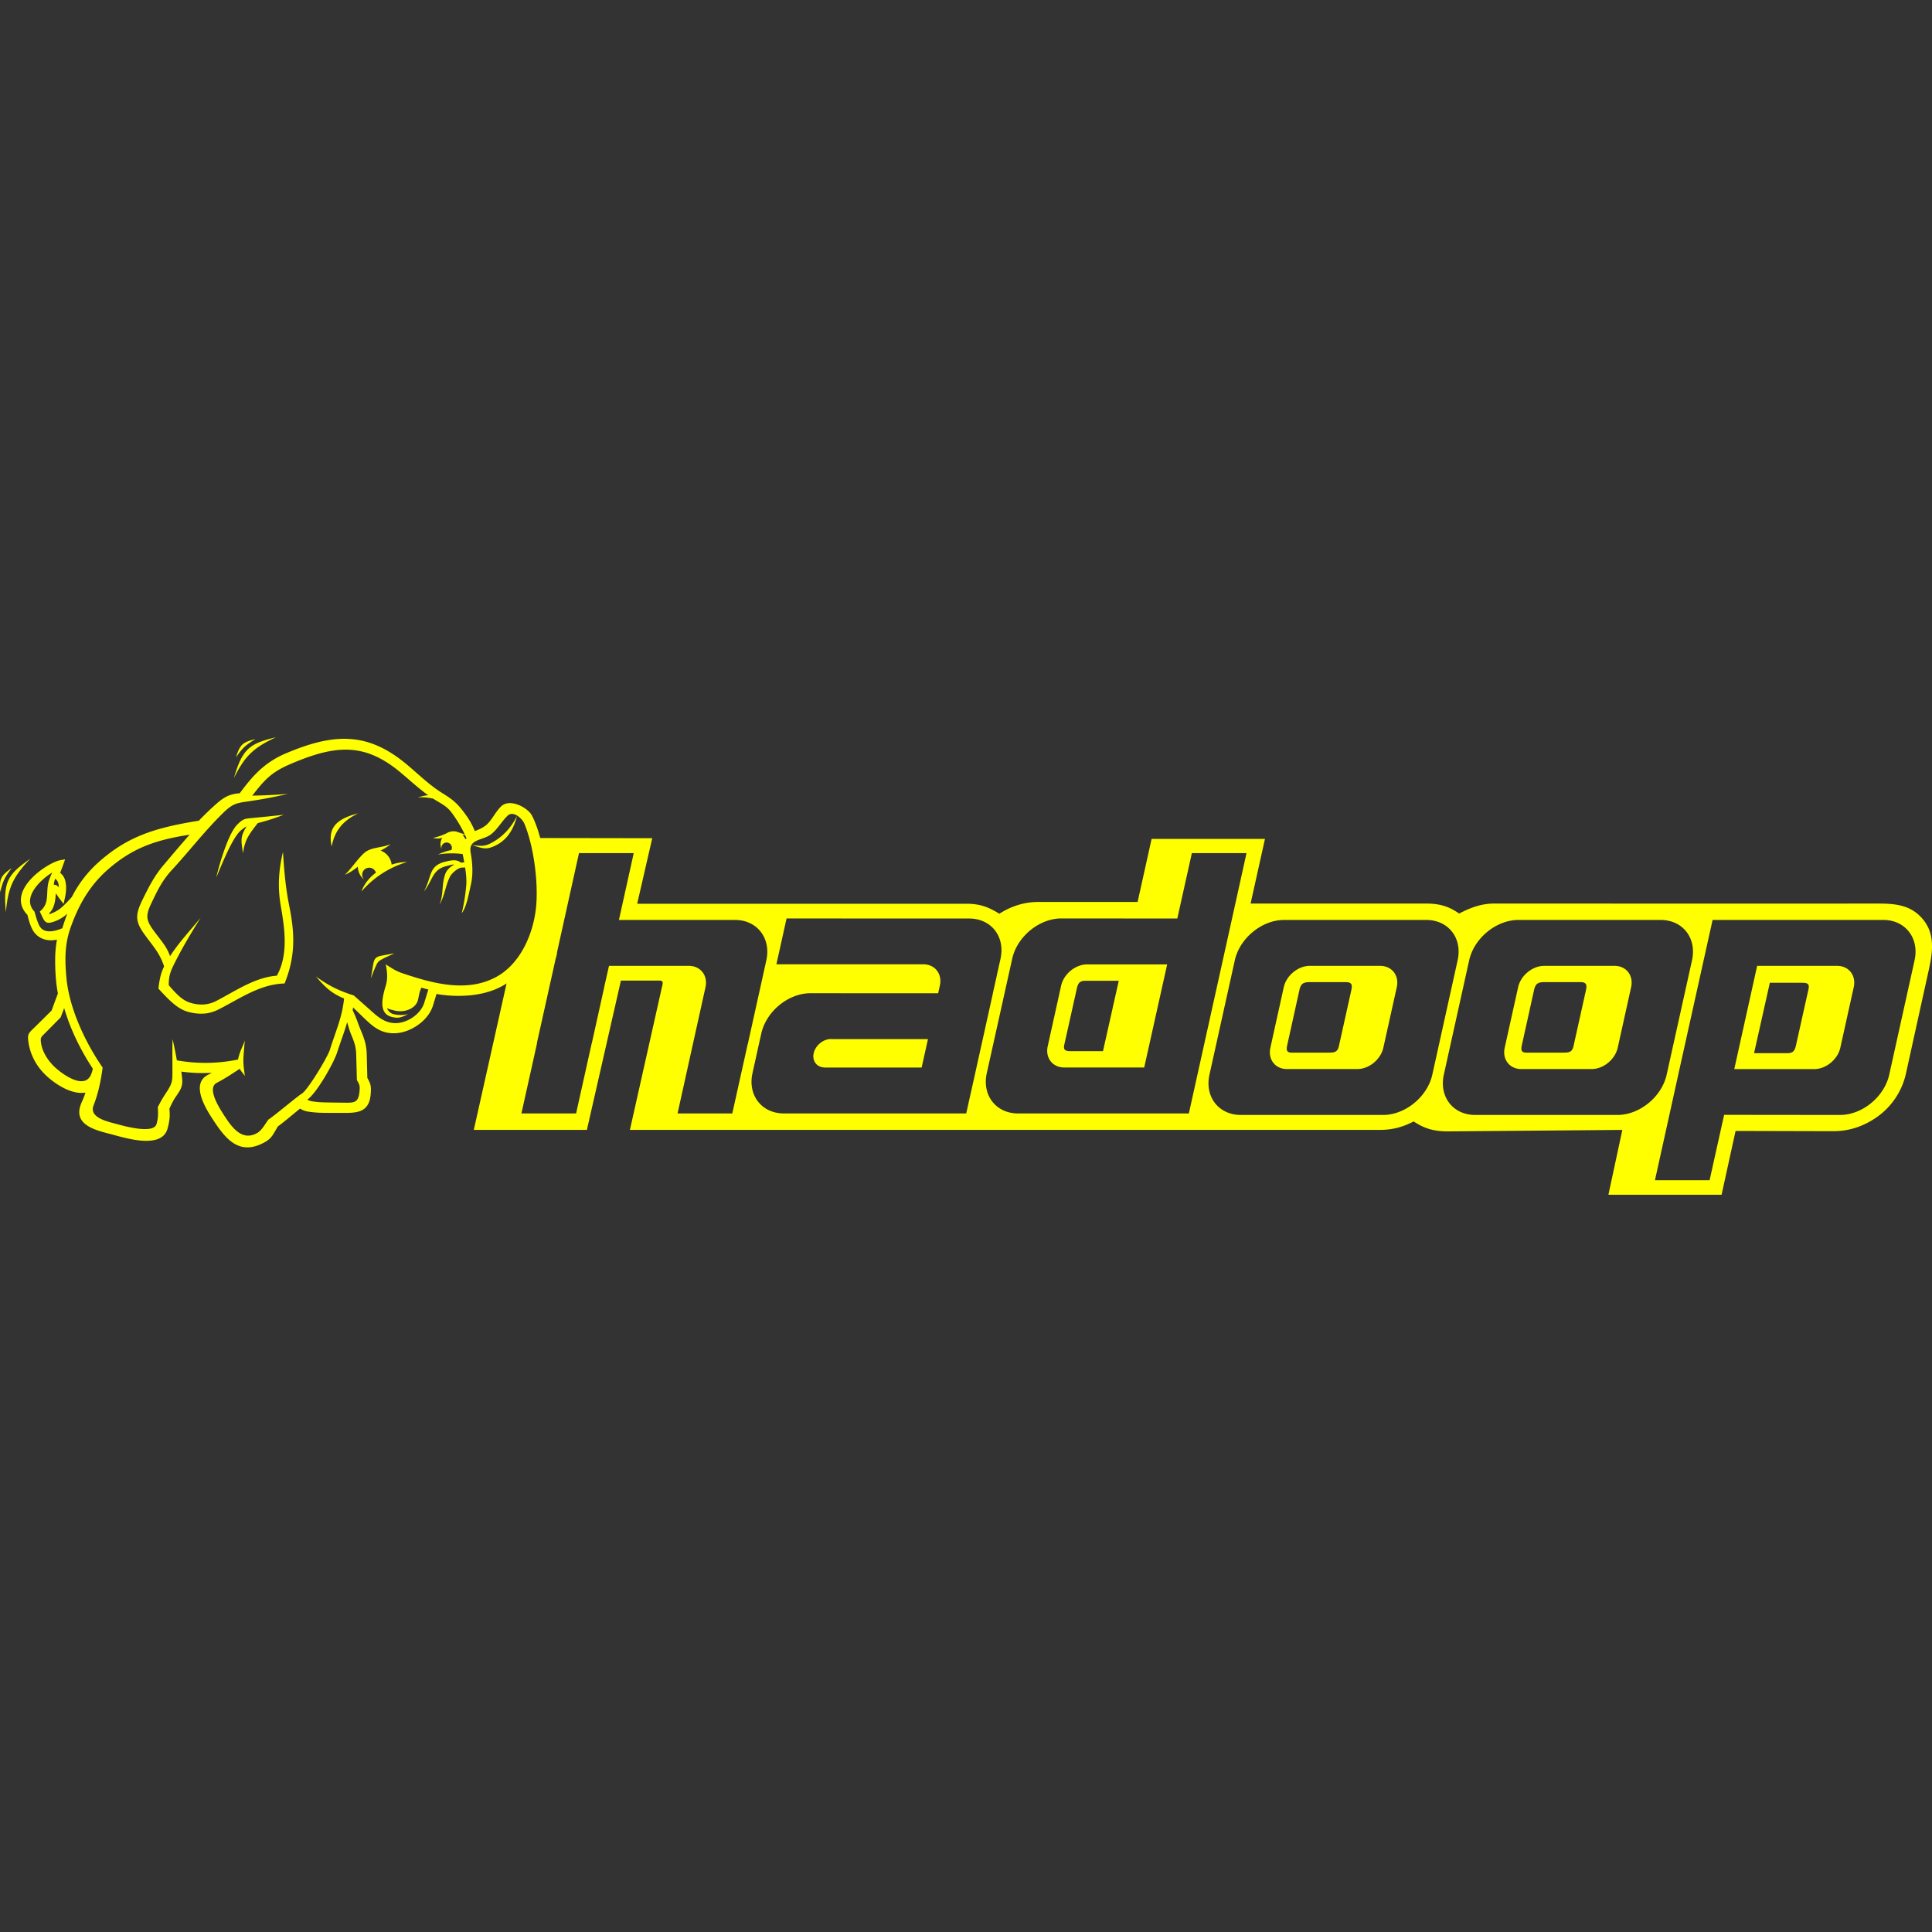 <svg xmlns="http://www.w3.org/2000/svg" viewBox="0 0 128 128"><rect x="0" y="0" width="128" height="128" fill="#333333" stroke="none"/><path fill="#FFFF00" d="M18.283 48.844c-1.712.42-2.216.719-2.785 2.703.723-1.453 1.272-1.99 2.785-2.703m4.4.105c-1.12.022-2.311.36-3.687.94a6 6 0 0 0-1.812 1.15c-.47.434-.868.937-1.305 1.52a2.3 2.3 0 0 0-.711.144c-.254.102-.51.267-.816.537a19 19 0 0 0-.625.578q-.284.274-.553.555c-1.43.23-2.597.485-3.64.889-1.069.413-2.01.982-2.977 1.84a7.8 7.8 0 0 0-1.797 2.324 9 9 0 0 1-.604.625 2.2 2.2 0 0 1-.666.433c-.143.055-.2.087-.207.084a.4.4 0 0 1-.021-.068c.347-.334.405-.824.437-1.31q.063.076.125.175.069.109.153.217l.236.3.084-.374c.07-.314.123-.731.04-1.094a1 1 0 0 0-.353-.592l.055-.136c.06-.153.12-.311.172-.46l.103-.292-.306.052c-.409.071-1.288.554-1.906 1.196-.23.238-.427.502-.557.779-.135.288-.195.59-.143.89.046.263.179.52.416.762a9 9 0 0 0 .127.469c.05.157.104.298.17.436.18.374.467.602.8.709.269.086.566.09.858.025-.057.33-.099.67-.113 1.045a14 14 0 0 0 .053 1.654 9 9 0 0 0 .123.87l-.164.44-.254.69-.555.551-.52.514-.124.12c-.35.338-.42.405-.32.999.06.364.18.732.367 1.088.172.327.402.648.699.945.37.37.975.831 1.61 1.072.36.137.734.204 1.083.149-.018.054-.03.107-.05.162a6 6 0 0 1-.186.455c-.43.944.011 1.436.7 1.75.342.156.75.262 1.13.361.077.02.156.04.254.067.45.121 1.226.345 1.935.39.775.05 1.473-.111 1.66-.806a4 4 0 0 0 .135-.694c.016-.19.008-.383-.013-.619.218-.484.316-.634.476-.87l.08-.118c.173-.257.256-.44.285-.645.029-.198.003-.394-.033-.695h.002l-.017-.13a11 11 0 0 0 1.345.097q.336 0 .67-.018c-.061.032-.103.056-.17.09l-.084.043c-.597.307-.622.89-.435 1.49.169.54.516 1.092.734 1.428.458.706.894 1.302 1.424 1.627.556.34 1.19.38 2.01-.063.417-.225.547-.455.724-.765.056-.098.117-.204.186-.309.162-.103.584-.45 1.016-.806q.21-.175.449-.368.164.122.406.178c.21.05.463.072.764.094.225.016.96.018 1.433.017h.342c.489.003.883-.024 1.182-.193.318-.18.507-.5.549-1.072.018-.255.021-.412-.014-.572-.033-.149-.1-.287-.21-.483l-.019-.746-.02-.787a3.6 3.6 0 0 0-.105-.81 5.4 5.4 0 0 0-.271-.766c-.08-.192-.147-.368-.211-.541v-.002a9 9 0 0 0-.346-.83l.028-.182.275.264.402.388c.307.296.587.564.916.758.341.201.725.319 1.221.295.52-.024 1.077-.244 1.535-.582.443-.327.797-.766.945-1.254l.13-.424.103-.34a8.4 8.4 0 0 0 2.266.086c.729-.076 1.433-.261 2.04-.585q.173-.093.335-.196l-2.17 9.7 7.492.001 2.254-9.894h2.535c.302 0 .242.171.191.398l-2.13 9.496h49.665c.843 0 1.504-.173 2.262-.56.748.5 1.41.666 2.322.658l11.502-.098-.923 4.297h7.498l.927-4.226c2.14 0 4.35.013 6.49.013 1.046 0 1.972-.323 2.794-.879a4.8 4.8 0 0 0 2.01-2.964q.706-3.216 1.417-6.43c.27-1.224.622-2.606-.256-3.711-.807-1.017-1.878-1.096-3.054-1.096-8.467.01-16.934 0-25.4 0-.855 0-1.57.277-2.317.662-.7-.495-1.334-.662-2.193-.662H82.855l.952-4.283h-7.51l-.928 4.178h-6.605c-.913 0-1.79.288-2.555.78-.742-.462-1.313-.663-2.191-.663H42.215l.998-4.342-7.422-.012c-.149-.554-.329-1.069-.547-1.486a1.1 1.1 0 0 0-.207-.27 2.1 2.1 0 0 0-.77-.468c-.31-.107-.638-.13-.898.006a.8.8 0 0 0-.187.138 4 4 0 0 0-.453.586c-.159.232-.318.465-.508.627-.222.19-.5.305-.762.41a5 5 0 0 0-.39-.77 7 7 0 0 0-.604-.815 3.3 3.3 0 0 0-.553-.526 8 8 0 0 0-.619-.414c-.616-.385-1.14-.845-1.674-1.314-.243-.213-.488-.43-.728-.627-1.273-1.05-2.461-1.56-3.73-1.639a6 6 0 0 0-.477-.01zm-5.761.018c-.863.208-1.028.369-1.287 1.215.413-.62.651-.823 1.287-1.215m5.746.705c1.341-.059 2.547.393 3.898 1.53.623.523 1.168 1.032 1.8 1.484-.23.02-.427.06-.688.162.317-.06.684 0 1.013.06q.14.09.286.176c.445.263.698.408 1 .828.318.444.584.886.818 1.375a9 9 0 0 0-.397-.135.85.85 0 0 0-.804.051l-.018.008c-.246.12-.629.257-.885.299.13.045.42.061.555.008a.4.4 0 0 1 .057-.018.9.9 0 0 0-.116.352.85.85 0 0 0 .073.418.347.347 0 0 1 .361-.45c.193.019.335.19.317.383a.4.4 0 0 1-.034.115 3 3 0 0 0-.533.149 7 7 0 0 0-.36.146 5.6 5.6 0 0 1 1.641-.029c.037.175.074.362.108.55l-.207.016-.016.002c-.263-.21-.556-.175-.957-.084-1.218.278-.933.962-1.494 1.993.582-.712.54-1.456 1.488-1.68.221-.052.372-.118.522-.096-.27.136-.504.36-.596.621-.26.735-.099 1.355-.385 2.041.355-.614.377-1.213.694-1.86.113-.231.535-.603.795-.608l.212-.004c.063.408.1.813.077 1.15a13 13 0 0 1-.3 1.875c.322-.412.467-1.287.608-1.902.147-.64.111-1.408-.017-2.096-.177-.944.795-.792 1.359-1.236.415-.327.702-.85 1.082-1.22.377-.366.97.173 1.12.532.643 1.557.935 4.005.765 5.574-.191 1.761-1.04 3.684-2.594 4.551-1.98 1.105-4.314.43-6.281-.232-.42-.142-.713-.348-1.082-.58.1.452.147.93.013 1.382-.212.717-.555 1.891.418 2.108.37.082.54.07 1.063-.2a1.96 1.96 0 0 1-.928.018.61.61 0 0 1-.478-.414c.092.067.243.104.5.166.721.174 1.408-.173 1.543-.674.078-.292.066-.447.232-.845q.225.069.461.127l-.268.875c-.232.756-1.135 1.365-1.933 1.351-.738-.013-1.206-.475-1.715-.928-.35-.312-.689-.61-1.023-.906-.919-.29-1.654-.629-2.506-1.26.606.713 1.017 1.109 1.863 1.463-.123 1.255-.558 2.169-.93 3.37-.168.542-1.497 2.717-1.865 2.93-.262.15-1.906 1.535-2.215 1.718-.23.306-.433.729-.78.912-1.054.558-1.732-.512-2.3-1.414-.258-.411-.975-1.594-.35-1.926.592-.313.922-.537 1.526-.933.089.161.242.317.342.478l-.067-.53c-.04-.32-.039-.58-.013-.902l.074-.933c-.091.317-.273.632-.363.949a3 3 0 0 0-.084.324 10.7 10.7 0 0 1-4.053.053 25 25 0 0 0-.281-1.398c-.027.42-.01 1.579-.012 2.228-.002.503-.022.675-.281 1.104-.243.4-.348.492-.688 1.17.028.427.03.71-.084 1.115-.189.674-2.093.151-2.596.013-.618-.169-1.897-.42-1.576-1.246.283-.726.463-1.49.602-2.506-1.134-1.633-2.189-3.872-2.39-5.855-.158-1.54-.064-2.486.269-3.428.528-1.492 1.266-2.784 2.45-3.824 1.6-1.403 3.095-1.966 5.434-2.322-.562.63-1.12 1.295-1.726 2.01-.614.723-.98 1.453-1.37 2.244-.538 1.092-.526 1.508.188 2.466.616.827.948 1.198 1.217 2.006-.222.458-.302.844-.377 1.47.754.823 1.313 1.388 2.045 1.562.718.17 1.317.138 1.959-.19 1.426-.729 2.745-1.672 4.354-1.71.744-1.83.67-3.36.312-5.13-.244-1.209-.342-2.353-.418-3.586-.302 1.27-.359 2.386-.135 3.65.27 1.525.48 3.208-.271 4.548-1.455.111-2.7.994-4.012 1.673-.527.273-1.075.301-1.658.141-.542-.149-.907-.507-1.49-1.18-.01-.675.143-.988.453-1.6.498-.982 1.049-1.896 1.652-2.862-.739.892-1.44 1.638-2.021 2.535-.223-.634-.54-.955-1.067-1.668-.514-.697-.57-1.003-.185-1.809.386-.81.714-1.522 1.373-2.232 1.137-1.229 2.18-2.597 3.424-3.807.675-.657.95-.634 1.845-.77.81-.122 1.6-.276 2.426-.468-.799.074-1.57.102-2.348.12h-.023c.765-.976 1.209-1.52 2.451-2.06 1.338-.58 2.463-.936 3.506-.982m1.064 4.215c-1.664.416-1.977 1.117-1.763 2.191.182-.808.508-1.589 1.763-2.191m-4.931.092q-1.01.114-2.02.209c-.566.053-.657.044-1.058.44-.61.604-1.204 2.675-1.393 3.503.298-.688 1.045-2.612 1.617-3.102.159-.135.27-.219.389-.279-.41.687-.38.859-.236 1.78.122-.937.445-1.299.976-1.997a14 14 0 0 0 1.725-.554m15.453.078c-.386.781-.98 1.435-1.79 1.836-.433.214-.71.14-1.194.093.492.142.805.32 1.289.147.985-.352 1.459-1.144 1.695-2.076m-3.445 1.261.101.217a1 1 0 0 0-.078.063.9.9 0 0 0-.187-.276zm-4.928.604c-.543.25-1.173.19-1.639.504-.41.277-.978 1.155-1.394 1.527.301-.117.593-.32.861-.533a1.12 1.12 0 0 0 .408.851.467.467 0 1 1 .79-.455c-.223.166-.427.36-.598.586-.15.198-.275.42-.364.664a6.4 6.4 0 0 1 3.026-1.955 3.2 3.2 0 0 0-1.024.172 1.12 1.12 0 0 0-.73-.928c.242-.129.479-.265.664-.433m12.478.601h3.627l-.98 4.424h7.683c1.47 0 2.408 1.208 2.082 2.678l-1.224 5.535h-.006l-1.025 4.61h-3.627l1.02-4.61.831-3.752c.172-.778-.328-1.418-1.105-1.418h-5.287l-.317 1.399v.02l-.82 3.7h-.006l-1.037 4.66h-3.623l1.037-4.66h-.012l1.22-5.484q.024-.117.06-.23l.062-.26h-.017zm40.604 0h3.621l-.957 4.33-2.863 12.917H67.457c-1.47 0-2.406-1.203-2.08-2.672l1.684-7.578c.325-1.47 1.792-2.673 3.261-2.672l7.678.006zM1.996 56.9C.556 57.916.194 58.377.39 60.432c.142-1.617.458-2.315 1.607-3.532zm-1.223.612c-.727.508-.823.717-.755 1.6.158-.728.307-1.003.755-1.6m2.69.293a4 4 0 0 0-.233.576c-.222.768.102 1.453-.595 2.01.327.66.312.924 1.074.619a2.5 2.5 0 0 0 .752-.479 14 14 0 0 0-.332.967c-.545.231-1.261.38-1.535-.193-.133-.278-.208-.551-.305-.903-.897-.93.443-2.157 1.174-2.597m.185.416c.186.108.236.304.256.568-.11-.11-.198-.184-.341-.168a2 2 0 0 1 .085-.4m48.463 2.629 12.145.004c1.44.028 2.35 1.217 2.03 2.67l-.23 1.033h.003l-.28 1.252h.004l-1.426 6.43h-.002l-.34 1.529h-12.08c-1.47 0-2.406-1.203-2.08-2.672l.486-2.198h.002l.094-.423c.325-1.47 1.794-2.673 3.263-2.672l8.455.004.125-.563c.133-.732-.328-1.326-1.054-1.355h-9.788l.674-3.04zm61.354.097h11.3c1.47 0 2.406 1.209 2.08 2.678l-1.677 7.572c-.326 1.47-1.79 2.673-3.26 2.672l-7.68-.008-.962 4.33h-3.621l.957-4.33.502-2.279 2.36-10.635zm-28.39.002h9.417c1.47 0 2.406 1.204 2.08 2.674l-1.677 7.574c-.326 1.47-1.794 2.672-3.264 2.672h-9.42c-1.47 0-2.406-1.202-2.08-2.672l1.678-7.574c.325-1.47 1.795-2.674 3.265-2.674zm15.525 0h9.42c1.47 0 2.405 1.204 2.08 2.674l-1.678 7.574c-.326 1.47-1.794 2.672-3.264 2.672h-9.42c-1.47 0-2.405-1.202-2.08-2.672l1.678-7.574c.326-1.47 1.794-2.674 3.264-2.674M26.117 63.16c-.197.033-.55.106-.746.139-.526.089-.586.215-.668.732-.038.244-.092.546-.13.79.102-.276.227-.597.347-.86.127-.278.199-.302.469-.45.191-.103.537-.247.728-.35zm45.912.733c-.777 0-1.554.633-1.726 1.41l-.889 4.011c-.172.778.322 1.41 1.1 1.41h5.293l1.521-6.831H72.03zm14.752.097c-.778 0-1.556.636-1.728 1.414l-.887 4.01c-.172.778.322 1.414 1.1 1.414h4.658c.778 0 1.554-.636 1.726-1.414l.89-4.01c.171-.777-.324-1.414-1.103-1.414zm15.528 0c-.779 0-1.557.636-1.729 1.414l-.889 4.01c-.172.778.324 1.414 1.102 1.414h4.656c.778 0 1.556-.636 1.729-1.414l.888-4.01c.173-.777-.323-1.414-1.101-1.414zm14.107 0-1.516 6.84h5.3c.777 0 1.554-.639 1.726-1.416l.888-4.006c.173-.777-.321-1.418-1.1-1.418zm-44.506.989h2.211l-1.045 4.664h-2.152c-.312 0-.493-.06-.414-.416l.83-3.725c.077-.348.182-.523.57-.523m14.893.09h2.361c.455 0 .43.237.348.605l-.81 3.648c-.095.425-.36.418-.725.418h-2.403c-.353 0-.356-.208-.293-.494l.807-3.648c.1-.45.277-.53.715-.53zm15.545 0h2.361c.454 0 .43.237.348.605l-.81 3.648c-.095.425-.36.418-.726.418h-2.402c-.353 0-.356-.208-.293-.494l.807-3.648c.1-.45.277-.53.715-.53zm14.908.042h2.152c.312 0 .491.058.412.414l-.83 3.725c-.077.348-.18.525-.568.525h-2.211zM4.252 66.787c.413 1.429 1.117 2.834 1.896 4.014v.02c-.048.202-.106.4-.224.558-.558.746-1.975-.349-2.385-.768-.449-.458-.749-1-.82-1.51-.052-.37-.004-.38.256-.642q.524-.529 1.046-1.059zM23 67.723c.085.276.151.55.275.843.208.492.31.795.325 1.323l.046 1.67c.179.311.206.378.174.734-.064.727-.307.775-.945.764-.29-.005-1.444-.012-1.736-.037-.414-.036-.647-.072-.774-.166.65-.478 1.756-2.449 1.97-3.127.229-.717.48-1.342.665-2.004m32.059 1.115c-.519 0-1.037.425-1.15.943-.114.512.208.932.716.942l-.002.004h6.438l.42-1.883h-6.329a1 1 0 0 0-.093-.006"/></svg>
